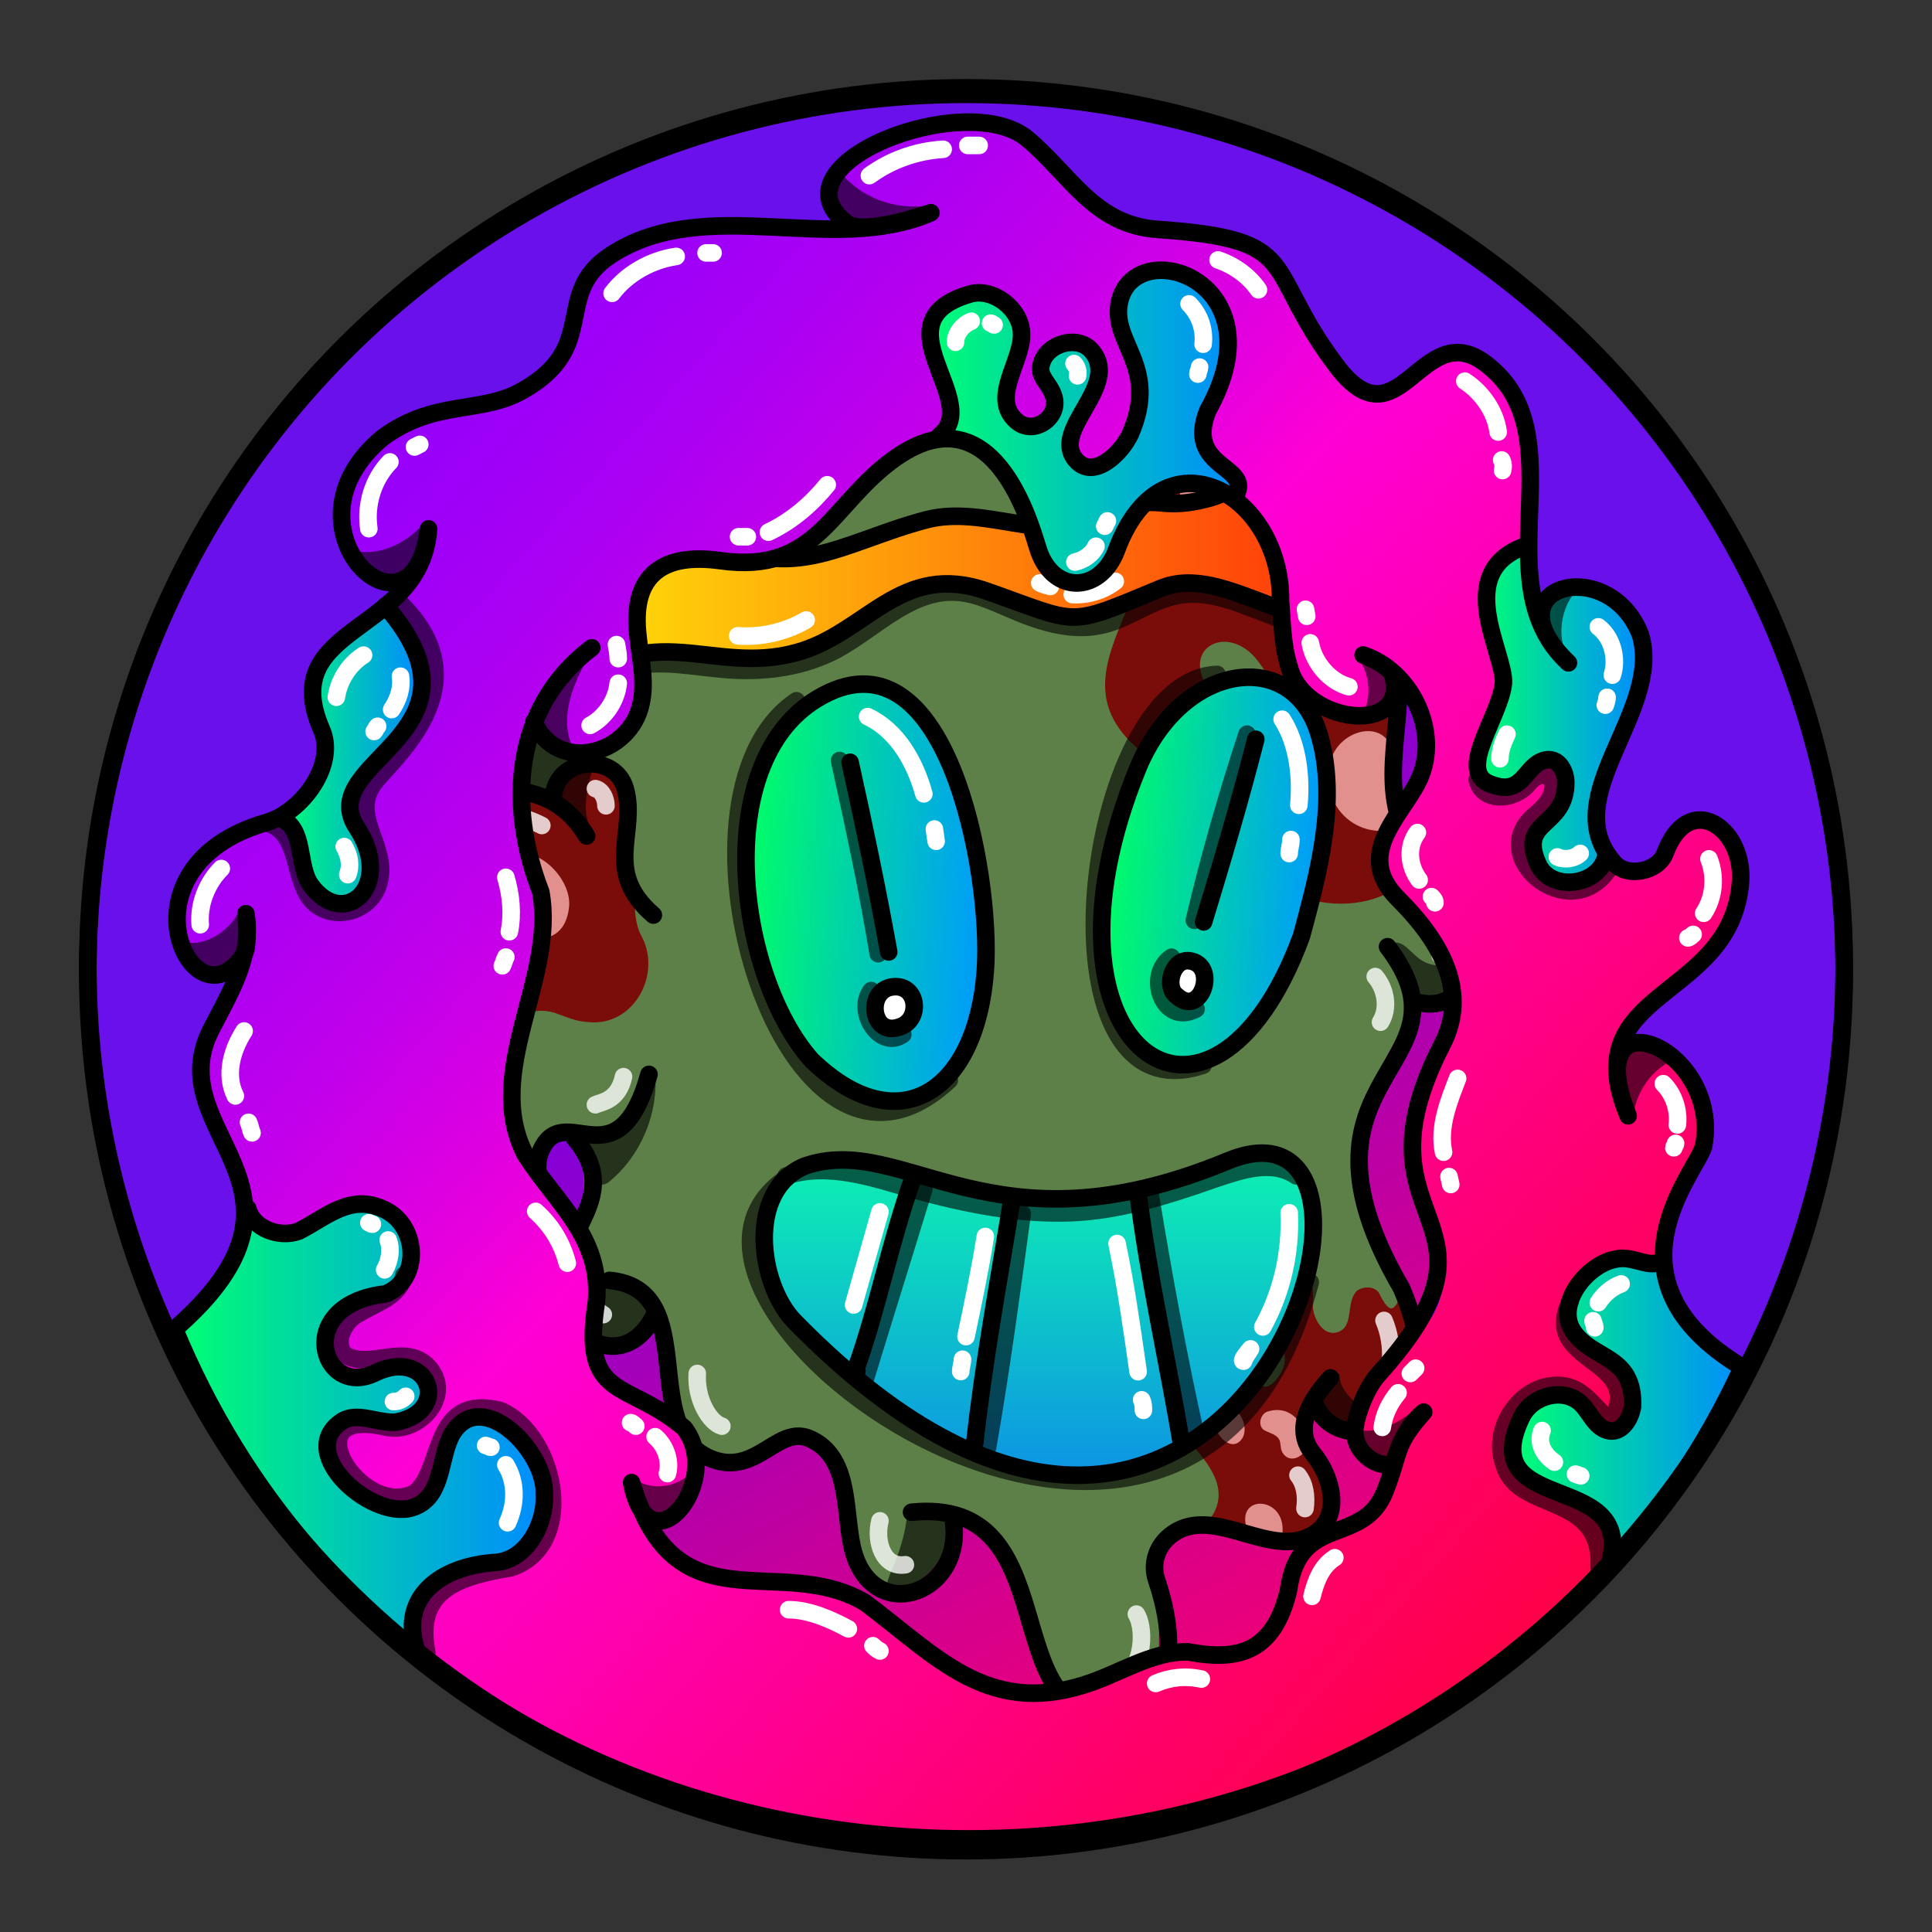 <svg version="1.1" id="Layer_1" xmlns="http://www.w3.org/2000/svg" x="0" y="0" viewBox="0 0 1100 1100" style="enable-background:new 0 0 1100 1100" xml:space="preserve" xmlns:xlink="http://www.w3.org/1999/xlink"><rect x="0" y="0" width="1100" height="1100" fill="#333333" stroke="none"/><style type="text/css">.st302{fill:#6A10EB;stroke:#000000;stroke-width:10;stroke-linecap:round;stroke-linejoin:round;stroke-miterlimit:10;}</style><circle class="st302" cx="550" cy="553.7" r="500"/><linearGradient id="a3" gradientUnits="userSpaceOnUse" x1="432.676" y1="-700.409" x2="789.687" y2="-76.39" gradientTransform="translate(0 1066)"><stop offset="0" style="stop-color:#5900ff"/><stop offset="1" style="stop-color:#f06"/></linearGradient><path style="fill:url(#a3)" d="M302.5 412.2c13 30 55 19 61-10.5 3-13-.8-27-2-40.7-3-33 15-45 47-40.6 56 8 63-33 100.6-58.7 58-39.6 78 46 81 54 9 24.5 35 23 44-.7 26-71 94-32.5 93.5 28 1 13 1 25.5 5 37.6 8 32 68 39.5 59 5-1.5-6-17-12-17-12 27 9 43 42 33 68-8 21-39.9 44-13 70.7 26 26 40 54 25 83-54 105 46 96.5-36.5 188-7 8-12 22-13 29-3 17 20.1 28 23 17.9 5-18 16-26 16-26-17 19-13 22-22 45-12.5 32-49 12-55 57-8 33-26 40.9-57 34.9-21-.5-40 13-60 19-55 17-84-17-124-47-49-29-108 16-133-68 0 0 5 18 9.5 20.3 21 11 36-34 20.5-51.5-13-15-39-16-48-34-6-11-3-25-2-37.9 3-37-23-56-40.7-84.1-24-47.5 18-100 9-149-19-49-16-105 29-138.6L302.5 412v.2z"/><path d="M532 209c-68 59.6-70.9 20-120.8 36.5-19.6 10.9-14 30-9.7 39.6 11 23-50.8 9-69 40.3-10 18 0 42-7.5 61.8-9 19.6-34 35-37 52-43 48-154 7-119 70.4 6 11 33-6 39 9.1 7 17.5-39 29-21 46.7 18 5 20.7 39.9 57 63 14 20 3 51 19 69.1 36 38 46-25 41-34.3 4-39 44-10.6 22 38.7-23 52 11 74 36.5 56.6 24-9 13 39 23 50.9 19.5 37 55 12 67 12 18 .7 28 22 29.8 40.3 6.5 63 54 46 59 8 15.5-34 45 49 47 59.9 11 73 69 42 70.8 17.9 3-54-3-60 2-68.3 18.5-31 71 13 90.8-15.5 14-19.7-31-63.5 8-55.4 94 19 19-100.7 14-120.4-9-35.5 14-106 47-121.7 18-9 17-35.5 7-52.8-9.5-17-25-30.6-31-48.9-13.5-54 22-102-36-133.3-5-3-7-9.5-4-14.4 17-26 1-66-32-71.4-22-3-44 9-66.5 6.3C615 247 578.5 178 532 209z" style="fill:#5d7f48"/><path d="M800 739.3c-5-3.5-5.5 16-14.5-2.4-2-4.5-9-5-13-1.9-6 6-2 18.5-9 22.6-9.8 5.5-17-8-16-16.5 3-49-69.6-23-36 7.5 10.6 9.5 28 19.8 16 35.8-14 19-18-22-39-10.8-18 9-19.5 38-7 52.3 12 14 19 28.5 3 43.9 17-11 71 29.5 74-10.5 1-18-27-40.9-10-57.9 11.5 20.6 86 24.6 51.5-62.1zm9-251.4c-15 39-85 33-97-4-12-38 38-64 4-107.8-17-22-45-7-27 17.4 19 25-17 53-40 33.8-65.5-55 59.9-109-26-190.9 32 37 86-9.8 123 15.1 23 16 27 56 7 76.8 81 30.7 11 106.7 56 159.6zM209 594c9-14 28-5 35 6.7 9.7 16 28.5 43 47 22.1 7-7 4-17 .6-25.7-6.5-15 9-25 24-20.5 6 2 12 5 19 5.3 26 3 42.5-27 30.6-49-4-7-4-18-4-26.4-2-50-12-109-47-50.4-29-20.5-80 25-119 14.4-39-5-45 55-1.5 44.1 42.5 0 5 26-8 41 3 12 10.6 13 19 17.3 2.3 6.6 1.3 16.1 4.3 21.1z" style="fill:#7a0d09"/><path d="M710 870.6c-7-20.6 23.5-19 20 3.7l-20-3.7zm12-67c-4 1-6 7-3 10.1 2.5 2 7 2.5 9 5.4 1.5 2 .7 5 2 7.6 5 9 17 0 14.5-8.4C741 809 734 800 722 803.6zm65 6.7c-11-14 7-43 19.6-29.5 4 13.2-6.6 27.2-19.6 29.5zm-94-5.8c-6 7 6 23 13 16 8-7.5-4-27.5-13-16zm104-333.2c-24 8-45.5-12-39.8-37 5-20.9 36-26.5 36-1.3l3.8 38.3zm-66.4-7c-5 9.9 9 23 18 16 15.4-11.3-6.1-39.3-18-16zm6.9-141.3c-16 17.5 6 48 23 56.3s35-8 26-25.7c-11-17.6-27.5-23.6-49-30.6zm-66.9-70.9c-15 44 48 69 52 51 1-5-4-29 9.8-14 28 30 35-29 5-43.7-12.4-6.4-56.4 4.5-66.8 6.7zM212 532c4 6.5 12 10 19.6 11.3 57 9 26-88-17-71.5-17 1-42-6-52 12.5C149 530 219 497 212 532zm73-39.1c-23 30.7 35 62 39 23.5 2-18.4-25-42.4-39-23.5z" style="fill:#e1908d"/><style>.st40{fill:none;stroke:#000;stroke-width:10;stroke-linecap:round;stroke-linejoin:round;stroke-miterlimit:10}.st98{opacity:.6;enable-background:new}</style><g id="Outline"><path class="st98" d="M793 537c-1 .7-1 2-.5 3 5 10 11 35 25 30 8-2 21-13 18-22.4-.5-1-2-2-3-1.5-26 12-28-11-39-9.4v.3zm-34 274.5c6 5 26 8 25-3-6-7-20.6-12-21.5-26C750 772 744 803 759 811.5zm-219.3 52s1 .5 1 .8c9 13.5-3 36-18 40-34 6-9-6-6-44 .3-5.3 22.3 2.7 23 3.2zM342 731c5 7-4 22-4 33 8 13 29.6-5 33-14.9 2-12-17-21-28-20.2-1 .1-1 1.1-1 2.1zm31-120.2c2 23-8 47-26 61.9-13 10.9-17.5-30.6-8-27.9 6 4.2 28-18.8 34-34zm-157-59.9c-8 6-17 3-25 1-11 5 4 20 13.5 16 5-4 12-9 12-15.7-.5-.2-1.5-.2-.5-1.3zM337 473c-6-10-3-23 0-34 0-1 0-2-.6-2-9-9-23 11-19.8 20.7C318 463 338 475 337 472.8v.2z"/><path class="st98" d="M326 392c-2 29 24 45 7 44-7 2-14 1-15 11-1 11-24 0-24.5-1.3C285 433 317 404.5 326 392zm103-118c-9.9-4-16-16-18-25-4-6-9.9 1-11 6-7 54 29.5 28 29 19zm293 9c16 21 29.5 12 40 20.7 3 4 1 9.6-1 14-3 9-13 9-20 4.1-14.5-5.8-22-22.2-19-38.8z"/><path class="st40" d="M347 729c53.5 5 15 86 59 102 25 9 37-19.8 55-11.9 23 10.1 19.6 40 24 60.7 9.6 46 63 29.6 58-12.8"/><path class="st40" d="M519 861c89-9 47.5 119 114.5 115 39-6 35-47 25-76.5-3-9 0-18.5 7-24.5 24.5-21 59 15.5 84-2.5 15-11 8-33-2-45-12-15 0-32 10-43"/><path class="st40" d="M790 539c53 69.8-64 71 8 194.5 6 14 11 32 11 48.5 0 32-49 47.5-61 16"/><path class="st40" d="M721 287c2 51 64 31 74 88 6 34-11.5 71 7 103 10 18 27 31.5 34 51 8 19-4 47-27 42"/><path class="st40" d="M407 290.6c-16-8-12-29.9-2-41 17-15 40.5-10 61-6 29.8 1 49-29 75-38 50-17 81 55 133 44 23-5 48-11 69 1 25 14 33 55 10 75"/><path class="st40" d="M428 278c-16 26.5-51 17.5-76 28.5-20 10.5-28 33-23 55 10 47-43 51-39 88m25 4.5c1.5-23 35-26 41-5 7 25-13 47 16 72"/><path class="st40" d="M334 476c-20-34-61-31.5-89-9.6-20 8-43-3-64 4-22 7-28 37-5 43.5 6.5 2 23-2 26-1 15 4 11 25-5 30-21 6-10 29 6 29"/><path class="st40" d="M216 554.5c-15 15-14 41 2 55 37 22 41 31 36 69.7-2 31 46 41 53.5 10 2-10.8-4-22 0-33 13-32 44 20 62-44.5"/><path class="st40" d="M327 647.9c25 29.7-.5 47-7 75-10 32.5 34 65 53 25"/><path d="M729 262.5c9 4 16 13 18 22.5m-193-68c12.5 2 24.5 8 34 16m9 9 3 3m-163 10c-5.5-.9-12 .6-15.5 4M362 319.6c-9 2-14 10.7-16 19M339 449c4 1 6 6 6 9.8M308.5 470c-12-6-16-5-22-4M175 492c1-4 5-7 9-7.5m38 89.5c-4 8 0 16 4 19.9m44 78.6c-1 6 1 15 9 18m76-77.5c-3 14-13 14.5-16 16m4.5 119.5c-5-3-9-9-8-15M397 782c-1 14.5 7 28 14 30m90 53.9c-3 12 2 27 14.5 25M636 957c14-3 17-28 11-38m96-60.1c1-7 0-14-4-19m46-49.1c8-6.5 9-25 3-39M786 582c5-8 3-19-3-26m37-12c2-8.5-.6-18-7-24m-56-169c18 6 22 30 21 35" style="opacity:.788;fill:none;stroke:#fff;stroke-width:10;stroke-linecap:round;stroke-linejoin:round;stroke-miterlimit:10;enable-background:new"/></g><style>.st40,.st68{fill:none;stroke-width:10;stroke-linecap:round;stroke-linejoin:round;stroke-miterlimit:10;stroke:#000}.st68{opacity:.6;enable-background:new}</style><g id="Diamond_Grillz"><linearGradient id="SVGID_00000158020979588429643290000018342716222877648305_" gradientUnits="userSpaceOnUse" x1="591.196" y1="-432.994" x2="591.196" y2="-128.969" gradientTransform="translate(0 1066)"><stop offset="0" style="stop-color:#0dffaa"/><stop offset="1" style="stop-color:#0d62ff"/></linearGradient><path style="fill:url(#SVGID_00000158020979588429643290000018342716222877648305_)" d="M510.5 800.6c214 157 325-208 159-129-69 33-123-6-175-9-30.5-13-130.5 30.4 16 138z"/><path class="st68" d="M738 669.5c-14-9.6-32-3-47 2-27 9.5-54 18-82 19-29.6 1-59-5-88-12.9-24-7-49.7-16-73.5-8"/><path class="st68" d="M526 677c-11 36-22 71-33 107m89-93c-6 44-12 89-19.7 133M655 681c7.5 46 16 92 26 137"/><path d="M734 690.5c1 22.5-4 45-15 65m-7 12.5c-1 2-3 4-4 7-1 0-1-1 4-7zm-76-60c5 24 8 45 12 73m2 16c1 2 1 4 1 6m-90-99c-3 19-7 38-11 57m-2 12.9c0 2-1 5-1 7M501 690l-15 53" style="fill:none;stroke:#fff;stroke-width:10;stroke-linecap:round;stroke-linejoin:round;stroke-miterlimit:10"/><path class="st68" d="M448 670.5C341 742 680 984 746 730"/><path class="st40" d="M699 661c-135 56-184-17-241 3-33 14-26 67-6 88 253 259 369-141.5 247-91z"/><path class="st40" d="M519.9 670.6c-13 36-20 74-33 110 0-.5 1 0 1 0M576 684c-7.5 46-16 92-21 137.5m93-141.7c6 48 17 96 25 144"/></g><style>.st68{stroke:#000;stroke-width:10;stroke-linecap:round;stroke-linejoin:round;stroke-miterlimit:10;opacity:.6;fill:none;enable-background:new}</style><g id="alien_00000145779733946831664370000009074345826783358107_"><linearGradient id="SVGID_00000134929046068304295460000003865380033506734480_" gradientUnits="userSpaceOnUse" x1="387.917" y1="548.513" x2="528.981" y2="548.513" gradientTransform="matrix(.998 .068 .068 -.998 -1.427 1023.765)"><stop offset="0" style="stop-color:#0f6"/><stop offset="1" style="stop-color:#09f"/></linearGradient><path style="fill:url(#SVGID_00000134929046068304295460000003865380033506734480_);stroke:#000;stroke-width:10;stroke-linecap:round;stroke-linejoin:round;stroke-miterlimit:10" d="M465 398c-61 37-45 158-3 205.5 49.6 48 94 18 99-50.8 4-54.2-22-199.7-96-154.7z"/><linearGradient id="SVGID_00000155142322038179041680000014658100529363488651_" gradientUnits="userSpaceOnUse" x1="592.641" y1="573.859" x2="716.733" y2="573.859" gradientTransform="matrix(.998 .068 .068 -.998 -1.427 1023.765)"><stop offset="0" style="stop-color:#0f6"/><stop offset="1" style="stop-color:#09f"/></linearGradient><path style="fill:url(#SVGID_00000155142322038179041680000014658100529363488651_);stroke:#000;stroke-width:10;stroke-linecap:round;stroke-linejoin:round;stroke-miterlimit:10" d="M648 437c-66 161 42 235 93 96 10-37 21-78 10-115-15-50-78-41-103 19z"/><path d="M484 434c8 36 15.5 72 22 108m209-121.1c-9 35-19 69-29.7 104" style="stroke:#000;stroke-width:10;stroke-linecap:round;stroke-linejoin:round;stroke-miterlimit:10;fill:none"/><path d="M677 547c-9.6-1-14 15-7 20 14 13 24-18 7-20zm-169 14.9c-15 2-12 28 3.5 23 13.5-3.4 11.5-25.1-3.5-23z" style="fill:#fff;stroke:#000;stroke-width:10;stroke-linecap:round;stroke-linejoin:round;stroke-miterlimit:10"/><path class="st68" d="M453.5 399c-81 54-6 303 87 216M693 384c-77 2.5-105 255-8 222.5"/><path class="st68" d="M478 433c8 36.5 16 73 22 110m-4 21c-9 12 5 34 18 25m196-171c-11.5 35-21.5 70-30 106m-13 21c-15 10-5 39.6 14 29.5"/><path d="M494 408c17 8 27 26 32 44m6 20 1 7m197-69.5c9 14 11 33 9.5 49M735 478c0 3-1 5.5-1 8" style="fill:none;stroke:#fff;stroke-width:10;stroke-linecap:round;stroke-linejoin:round;stroke-miterlimit:10"/></g><style>.st40{fill:none;stroke-width:10;stroke-linecap:round;stroke-linejoin:round;stroke-miterlimit:10;stroke:#000}</style><g id="Gold_Headband"><linearGradient id="SVGID_00000134236501401383457500000003505018008553449115_" gradientUnits="userSpaceOnUse" x1="264" y1="774.579" x2="818" y2="774.579" gradientTransform="matrix(1 0 0 -1 0 1100)"><stop offset="0" style="stop-color:#fffb0a"/><stop offset="1" style="stop-color:#ff1f0a"/></linearGradient><path style="fill:url(#SVGID_00000134236501401383457500000003505018008553449115_)" d="M399 299.7c-73-.5-73 32-77 92.9 61-36 73-9.8 132.5-20.7 32-9 57-44 89.5-39 102 15.8 37 32 125 2 35-12 82 36 114 9.6-56.5-31-5.5-15-16-56-9.8-52-39.6-25-68-7-17 7-37.5.6-55 7-79.7 29-68-8-123 9.9-41.1 13.6-88 40.6-122 1.3z"/><path class="st40" d="M397 300.8c51 35 81 8 131-5 32-8 67 13 97 .7 36-19.6 30-4 63-12.7 22.5-6 33-25 59.6-24M323 394.5c48-44 82-9.6 130.6-23 40-11 59-52 108-35 54 19 45 21 99-1.4 38-16 83 36 120 9.9"/><path class="st40" d="M747 258c26.5 12 27 50 5 68 11 3 20.5 9.5 28 18m-383-44c-29.7-2-66 10.8-72.5 43-3 17 5 37-6 52"/><path d="M321 402.5c10.6-9 22-18 35-22 19.9-6 41 0 62 1 19.9 1 40-2 58-11.4 22-12 41-33 66-33 12 0 22 5 33 9.6 16 7 34 13 51 9.5 16-3 29.6-15 46-17.4 18-3 36 6 54 12.6s38 11 53.5 0" style="opacity:.6;fill:none;stroke:#000;stroke-width:10;stroke-linecap:round;stroke-linejoin:round;stroke-miterlimit:10;enable-background:new"/><path d="M745 276c7 5 9 16 5 23m-6 11.6-2 5.4m-358 0c-15 .8-29 9-38 20.6m-7 13.4-1 7m297-26c-7 5.5-16 8-24.5 7.5m-12.5-4.6c-2-.5-4-1-6-2M420 362c13 1 27-2 39-9" style="fill:none;stroke:#fff;stroke-width:10;stroke-linecap:round;stroke-linejoin:round;stroke-miterlimit:10"/></g><style>.st16,.st40{fill:none;stroke:#fff;stroke-width:10;stroke-linecap:round;stroke-linejoin:round;stroke-miterlimit:10}.st40{stroke:#000}</style><g id="Slime_Hoodie"><linearGradient id="SVGID_00000123401052496922830430000015556801029275583928_" gradientUnits="userSpaceOnUse" x1="35.794" y1="-946.035" x2="985.876" y2="-91.961" gradientTransform="translate(0 1066)"><stop offset="0" style="stop-color:#80f"/><stop offset=".095" style="stop-color:#8c00fe"/><stop offset=".184" style="stop-color:#9700fa"/><stop offset=".27" style="stop-color:#aa00f3"/><stop offset=".354" style="stop-color:#c400ea"/><stop offset=".437" style="stop-color:#e600de"/><stop offset=".488" style="stop-color:#ff00d5"/><stop offset="1" style="stop-color:#ff002b"/></linearGradient><path style="fill:url(#SVGID_00000123401052496922830430000015556801029275583928_)" d="M243 300c2 45-56 49.9-65 86.4-5 19 27 59-36 85-38 2.5-63 83-13 81.9 27-7-46 28.5 9 119.7 17 28-8 68-39.8 85.8C256 1131 814 1144 994 782c-106-83-3-103-29-159-20-44-40-18-40.5-35.3 25-32 100.5-72.5 54-118-24-23-38 59.5-66 10.6-22-38 37-89 18-126-10.8-13-42-32-53-9.9-23 3 18-115-43-145-61 13-33 74-110-50-18-29-62 12-150-76-31-13.5-131 11.5-92 58-217-17-110 54-190 93.5-44 13-104 21-97 81.5 4 32 41 18 156 38 22 4 13-25 44-28.2 76 18 95-63 138-67 50.6-2 47 58 72 79 29 16 31-31 50-42 68.5-41 74 68 81 101 11 24 46 28 62 6 39 38-4 62-10 98 0 18 17 30 28 45 42 59-29 81-5.5 139.8 11 27 22 70.9-11 87-73 82 26 56-22 99.8-15 9.9-36.5 13.5-44 32.5-12.5 53-24 45.5-73 45-108 54.5-104 9.9-188-34.9-34-11-86 2-104.5-37 24 3.5 34-41 20.6-55-69-34-49.8-40-52.5-82.6-5-76.5-72.5-44-32-170 20-63-25.5-80 .8-148 12 34 57 12 59.8-16.9 2-19-6-39 2-57.5L243 300z"/><linearGradient id="SVGID_00000141424450916588158380000009415204813451245479_" gradientUnits="userSpaceOnUse" x1="862" y1="-265.091" x2="992.044" y2="-265.091" gradientTransform="translate(0 1066)"><stop offset="0" style="stop-color:#00ff73"/><stop offset="1" style="stop-color:#008cff"/></linearGradient><path style="fill:url(#SVGID_00000141424450916588158380000009415204813451245479_)" d="M947 719.5c-16-1-30-8-43.5 6-34 35 22 43.5 25 71 1 9-5 20.9-15 19-10-2-16-42-47.5-7-18 47.5 49.6 36 52 74.7 2 17 73.5-96 75-107-23.5-10.2-42-31.2-46-56.7z"/><linearGradient id="SVGID_00000021817058697853631000000001280469018344591241_" gradientUnits="userSpaceOnUse" x1="100" y1="-254.132" x2="309.136" y2="-254.132" gradientTransform="translate(0 1066)"><stop offset="0" style="stop-color:#00ff73"/><stop offset="1" style="stop-color:#008cff"/></linearGradient><path style="fill:url(#SVGID_00000021817058697853631000000001280469018344591241_)" d="M100 756.2c28 72 76 136 137 183-12-66 53-30 69-71.9 17-38-40-92-54-41-3 36-35 44-57 16.8-34-62 65-12 43.5-61.5-31 3-89-4-32-45 53-12 22-54 0-52-24 2-42.5 27-69 10.1C136 721 115 735 100 756v.2z"/><linearGradient id="SVGID_00000065772179729150831490000010202721548549267584_" gradientUnits="userSpaceOnUse" x1="159.956" y1="-636.12" x2="238" y2="-636.12" gradientTransform="translate(0 1066)"><stop offset="0" style="stop-color:#00ff73"/><stop offset="1" style="stop-color:#008cff"/></linearGradient><path style="fill:url(#SVGID_00000065772179729150831490000010202721548549267584_)" d="M221 345.9c-19 9-43 23-43 47 18 66-23 62-16 74 5.8 9.6 12 27 16.5 37 36 33 36-24.5 22-49.4C255 395 239.5 361 221 345.9z"/><linearGradient id="SVGID_00000034800682440937396170000015067179293432719524_" gradientUnits="userSpaceOnUse" x1="529" y1="-822.541" x2="704" y2="-822.541" gradientTransform="translate(0 1066)"><stop offset="0" style="stop-color:#00ff73"/><stop offset="1" style="stop-color:#008cff"/></linearGradient><path style="fill:url(#SVGID_00000034800682440937396170000015067179293432719524_)" d="M536.5 249.7c36.5-2 43 41 57 67 35.8 66 52-78 111-31.5 1-7-.8-15-6-20-28-19.8 5-47 0-74.5-6-34-82-80.9-50 41 0 16-21 46-37 29-6-17.5 35-57 3-64.5-8-1-18 1.5-22 9.1 18 64-32 37-15 4 21-41-43-59-48-16 1 19.2 17.5 36.3 7 56.4z"/><linearGradient id="SVGID_00000103974768665328908060000009981248899361223327_" gradientUnits="userSpaceOnUse" x1="843" y1="-659.831" x2="933.961" y2="-659.831" gradientTransform="translate(0 1066)"><stop offset="0" style="stop-color:#00ff73"/><stop offset="1" style="stop-color:#008cff"/></linearGradient><path style="fill:url(#SVGID_00000103974768665328908060000009981248899361223327_)" d="M867 313.1c-39 16 1 47-23.5 123.9 3 16 17 14 26 3 8-9.6 39-11 4 36-8 21 28 33 37 13.4-3-44 19-81 23-107.5 6-37-29-61-60-39C873 333 871 323 867 313v.1z"/><path d="M894 741c-17 35 40 32 25 65-7 5-13-15-29-17-23-3-42 24-33.5 45.4 8 27 56 15 54 58M230 726c-2 12-16 16-25 21.5-9 4-15 16.5-9 23.5 13.5 9.8 36-8 49 8.6 12.5 16-7 37-25 33-55-13-15 53 16 37.5 17-13 9-57 49-47 32 14 44 77 6 89.5-29 5-55 12-48 48m-90-471.7c17 6 14 29 23 42 10 14 33 10.1 39-6 8-22-16-39-2.5-58.3 9.8-14 64-56 15-103.5M841 444c3 13 21 12 29 2.5 10-13 24 1 4.5 17-30 24 20 65 42 30.5" style="opacity:.6;enable-background:new;fill:none;stroke:#000;stroke-width:10;stroke-linecap:round;stroke-linejoin:round;stroke-miterlimit:10"/><path class="st16" d="M878 814.5c-3 7 1 14 7 18m12 6.8 3 1M923 731c-5.5 2-10 6-13 10.7m-3 10.3c0 1 1 2 1 4m-620 78c6 9.8 6 22 1 33m-9.5-43c-1 0-2-.9-3-1M224 798c3 0 5-1 7-3m-10-89c2 5 1 12-2 17m-7-26c-1 0-1-.5-2-.8M228 385c1 6.5-1 13-5 19m-8 9.5c-1 .9-1 2-2 3M196 482c3 5 4 11 2 16m346-303.1c0-5 4-10 9-12m11 1.1c1 0 1.5 1 2 1m45.5 22c2 2 2.5 5 2 7m63.5-41c6 6 9 14.5 8 23m-2 13c0 1-1 3-1 4m172 219c0-5 2-9.7 4-14m41.7 67.9c-3 3-9 4-13 2"/><path class="st40" d="M304 411c13 30 55 19 61-10.5 3-13-.8-27-2-40.7-3-33 15-45 47-40.6 56 8 63-33 100.6-59 58-39.8 78 46 81 54 9 24.5 35 23 44-.7 26-71 94-32.5 93.5 28.4 1 13 1 25.5 5 38 8 32 68 39.5 59 5-1.5-6-17-12-17-12 27 9 43 42 33 68.2-8 21-39.9 44-13 70.7 26 26 40 54 25 83-54 105 46 96.5-36.5 188-7 8-12 22-13 29.3-3 17 20.1 28 23 17.9 5-18 16-26 16-26-17 19-13 22-22 45-12.5 32-49 12-55 56.6-8 33-26 40.9-57 34.9-21-.5-40 13-60 19-55 17-84-17-124-47-49-29-108 16-133-68.4 10 52 53-1 30-31-33-28-59-15-50-72 3-37-23-56-40.7-84-24-47.5 18-100 9-149.3-19-49-16-105 29-139"/><path class="st40" d="M992 778.5c-83-49.9-26-111-22-126 10.5-57-72-89.6-43-17.2-30.8-73 59-65 64-133.5 2-30.9-29.6-52-43-16-4 10.7-22 14-29 5.5-33.5-37.5 28-86 15-129.9-18-46.5-87-28-41 16-50-46 7-130.8-48-171-36-26-48.5 49-84 2-43-57-18-72-102-77.8-36-2.5-49.5-31-74-51.5-34.5-29-147 14-103 48 9.7 7.5 48-6 48-6-56 24.5-128-11-182 24-34 22-6 52-50 77-24 14-50 5-80 27-62 51 17 125 26 52-4 60.5-87 54-61 114.1 9 20-11 47-31 53-88 25-42 120-13 75 3-5 1-23 1-23 4 24-9 45-19.6 65.6-31 59.5 72 90-21 171C257 1138 824.5 1142 992 778.5z"/><path d="M895 377c-9.8-10.9-7-32.5 4-42-11-5-25 6-25.5 18M930 636c1-14 10.8-28 24-33-11-5-25-13-35-3M809 800c-11 9-25 18.5-39.7 13 6.5 1.5 5 16 22 19M361 842c10 7 24.5 5 33-4-2 12.5-11 27-25 29M136.5 518c-5 11.5-20 22-33 18 6 15 26.5 24 38 10M338 369c-11 18-22 41-9.7 60.9-15-.9-26.5-17-22-32M242 297c-9.5 12-27 21-43 15.9 8 12 26 22 39 12m291.6-208c-20 3-40-4-53-21-7 13 0 31 14 36M773 374.5c7 9 8 22 3 32 12.5-2 24-16 17-28v1" style="opacity:.6;enable-background:new"/><path class="st16" d="M910 356.9c8 6 11 18 8 27.5m-3 12.6c0 1.5-.5 3-1 4.5m59 87.5c4 10 3 22-3 31m-6 12c-1 .8-2 2-3 2m-14 83c6 6 9 15 8 23.5m-1 10.5c0 .8-1 2-1 2.5M834 217c10 6.5 17.5 17.5 19 29m2 15.9c1 2 1 4 .5 6M693.5 148c9 3 17.5 9 23 17M537 85c-15 .9-29.7 6-42 15m56-17.2h6.5M385 146c-14 2-28 9.7-36.5 21m53.5-23h4M222 263c-9.7 9.9-14 24.5-12 38m26-46.5 3-1.5m-32 120c-8 5-14 14-15.5 24M126 494.5c-8 8-13 20-12 32m25 60.5c-7 11-11 25-5 37m7.5 15c1 2 1 4 2 6M373 818c6 5 9 14 7 21m-18-27c-1-.9-2-2-3-2m90 106.5c12 0 25 6 34 10.9m14 9.6c1 1 2 2 4 3m183 16c-9-2-18-1-26 2.5m102-71.6c-8 5-11 14-13 22M796 793c-5 6-8 12.5-9 19.7m16-30.7 3-3m23.9-165c-5 13-11 27.5-8 42m3.1 13.9 1 4.5M807 474c-6 8-5 19 1 27m7 9.5c1 1 2 2 2 3.5m-71-148c2 11.5 11 22 22 25m-24-40.1-.7-4M612 320c5-1 10-4.5 12-9m5-11.4 1.5-3M471 276c-9 11-20 20.6-33.5 27m-12 2.6h-5M352 389c-1 10-7.5 19.5-16 24m15-46c.5 3 1 5 1 8m-64 124.5c3 10 4 21 2 31m-2 14.4c-1 2-1 3-2 5m19 139.8c9 8 15 18 18 29.5"/><path class="st40" d="M917 888c12-51-78-25-50.5-81.5 6-12 24-17 34-7 5 5 8 14 16 15.2 7 1 12-7 13-14 1-29.8-23-26-34-43-10.9-17 12.5-44 31.5-41 7 1 14 5 19.5 1M141 688c3 11.5 18 17 29 13 16-8 29.7-22 49.5-12 19 9.6 20 39.8 0 47.7-53 6-36.5 59.9-6 45 30.8-15 44 22 12 28-10 .9-22-6-30.6-.6-28 18 19 59 42 48.5 16-7 13-29 21-42 17-26 53 11 52 35 1 17.5-10.5 38-28 39-31 2-56 19.9-44 52M535 248c25-19.7-36-65 17-80.5 13-4 29 8 29.6 21.9 1 16-18 37-3 50.2 9.9 9 26-2.5 21-14.9-2-6-8-10-7-16 2-13 21-18.5 29-8.9 17 20-24 45-9 62.2 10 11.5 26-4 31-15 17-39-12-52-6-76 9.7-38 91.5-11 50 62.9-13 33 25.5 31 16 48M868 311c-41 15-11 61-12 78-2 19-26 49-8.5 57 19 8 19.8-8 30-12.5 9-4 14 5 14 12 0 26-27 20.9-16 46 7 17 36 13 39-5M160 466c14 6 9 27 17 38 19 26 48 0 26-33-24.5-38 80-53 16.5-126"/></g><circle cx="550" cy="550" r="500" style="fill:none;stroke:#000;stroke-width:10;stroke-linecap:round;stroke-linejoin:round;stroke-miterlimit:10"/></svg>